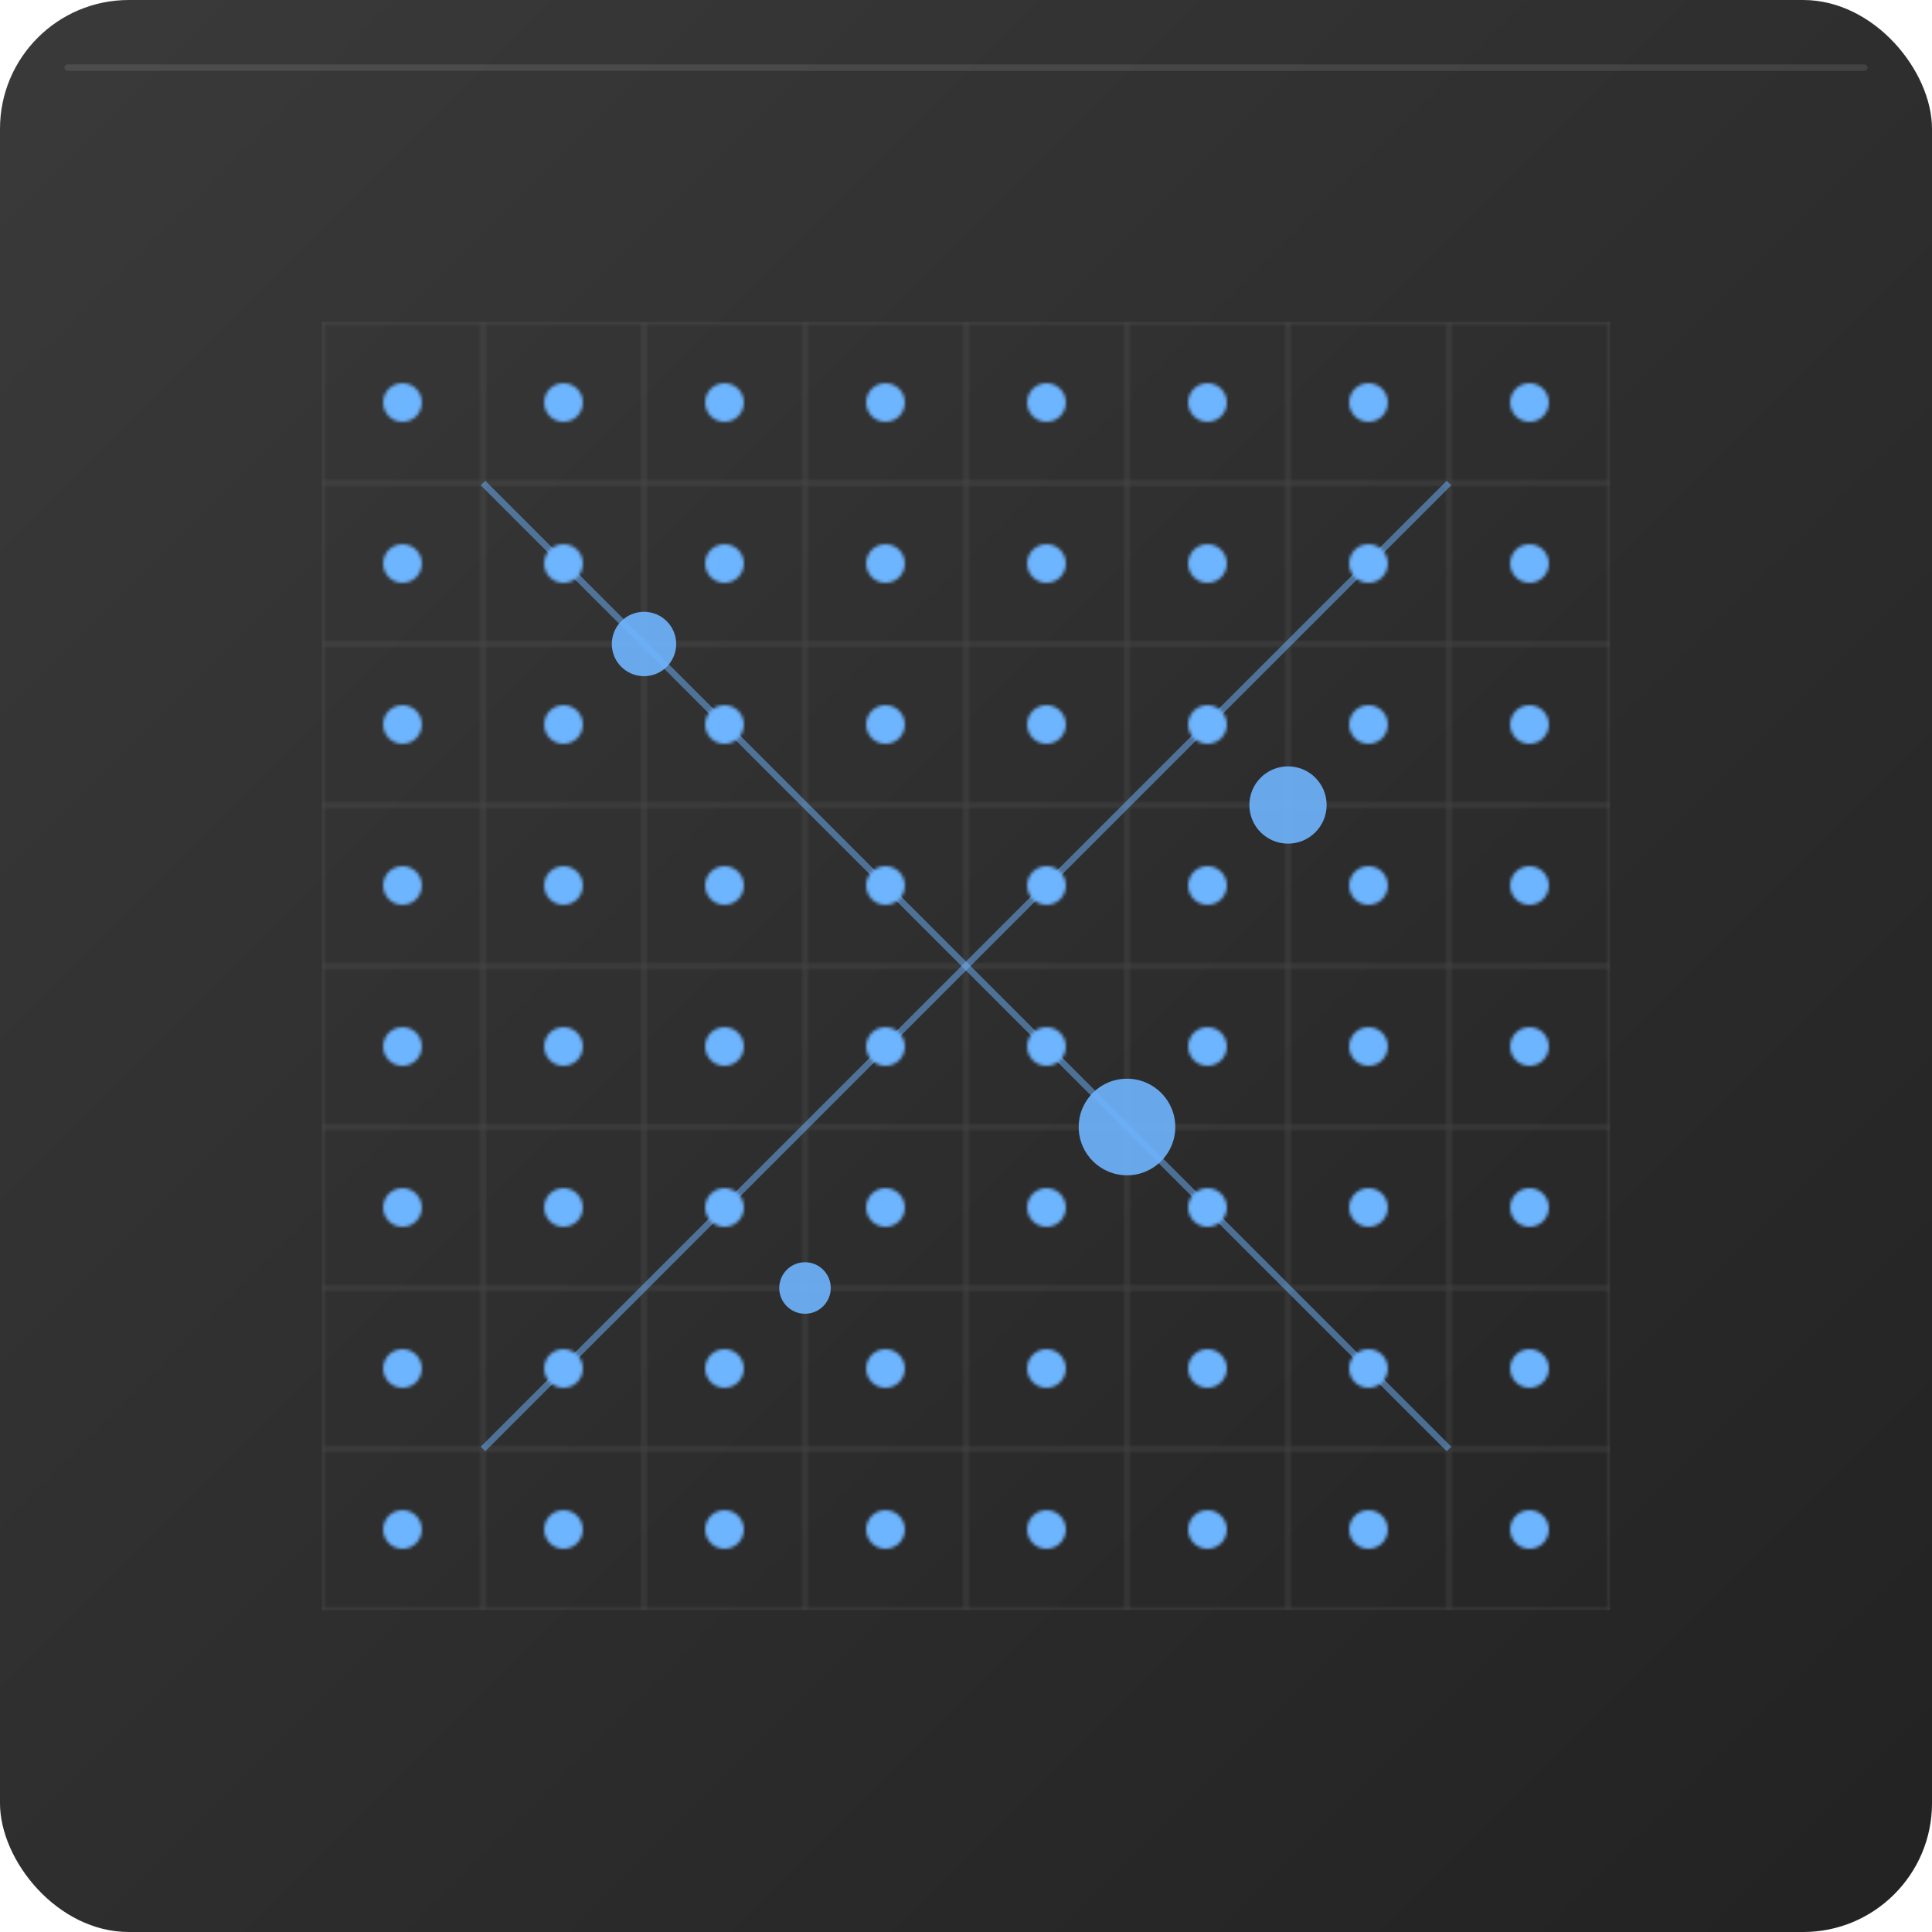 <svg xmlns="http://www.w3.org/2000/svg" viewBox="0 0 600 600" aria-labelledby="additionalThumbnailTitle" role="img">
  <title id="additionalThumbnailTitle">Grid Pattern Generator Additional Thumbnail</title>
  <!-- Background with rounded corners and gradient -->
  <defs>
    <linearGradient id="bgGradient" x1="0%" y1="0%" x2="100%" y2="100%">
      <stop offset="0%" stop-color="#3A3A3A" />
      <stop offset="100%" stop-color="#222222" />
    </linearGradient>
    
    <!-- Dot pattern definition -->
    <pattern id="dotPattern" x="0" y="0" width="50" height="50" patternUnits="userSpaceOnUse">
      <circle cx="25" cy="25" r="6" fill="#6EB5FF" />
    </pattern>
    
    <!-- Grid pattern definition -->
    <pattern id="gridPattern" x="0" y="0" width="50" height="50" patternUnits="userSpaceOnUse">
      <path d="M0 0 L0 50 M50 0 L50 50 M0 0 L50 0 M0 50 L50 50" stroke="#666" stroke-width="1" stroke-opacity="0.4"/>
    </pattern>
  </defs>
  
  <!-- Main background -->
  <rect width="600" height="600" rx="40" fill="url(#bgGradient)"/>
  
  <!-- Subtle top highlight -->
  <rect x="20" y="20" width="560" height="2" rx="1" fill="white" opacity="0.1"/>
  
  <!-- Main grid pattern showcase -->
  <g transform="translate(100, 100)">
    <!-- Base grid -->
    <rect x="0" y="0" width="400" height="400" fill="url(#gridPattern)" />
    
    <!-- Dot pattern overlay with mask for circular fade effect -->
    <defs>
      <radialGradient id="fadeGradient" cx="50%" cy="50%" r="50%" fx="50%" fy="50%">
        <stop offset="0%" stop-color="white" stop-opacity="1" />
        <stop offset="85%" stop-color="white" stop-opacity="0.7" />
        <stop offset="100%" stop-color="white" stop-opacity="0" />
      </radialGradient>
      <mask id="fadeMask">
        <rect x="0" y="0" width="400" height="400" fill="black" />
        <circle cx="200" cy="200" r="200" fill="url(#fadeGradient)" />
      </mask>
    </defs>
    
    <!-- Dots with mask -->
    <rect x="0" y="0" width="400" height="400" fill="url(#dotPattern)" mask="url(#fadeMask)" />
    
    <!-- Decorative elements -->
    <circle cx="100" cy="100" r="10" fill="#6EB5FF" opacity="0.9" />
    <circle cx="300" cy="150" r="12" fill="#6EB5FF" opacity="0.9" />
    <circle cx="150" cy="300" r="8" fill="#6EB5FF" opacity="0.9" />
    <circle cx="250" cy="250" r="15" fill="#6EB5FF" opacity="0.9" />
    
    <!-- Diagonal highlight line -->
    <line x1="50" y1="50" x2="350" y2="350" stroke="#6EB5FF" stroke-width="2" stroke-opacity="0.5" />
    <line x1="350" y1="50" x2="50" y2="350" stroke="#6EB5FF" stroke-width="2" stroke-opacity="0.5" />
  </g>
</svg> 
